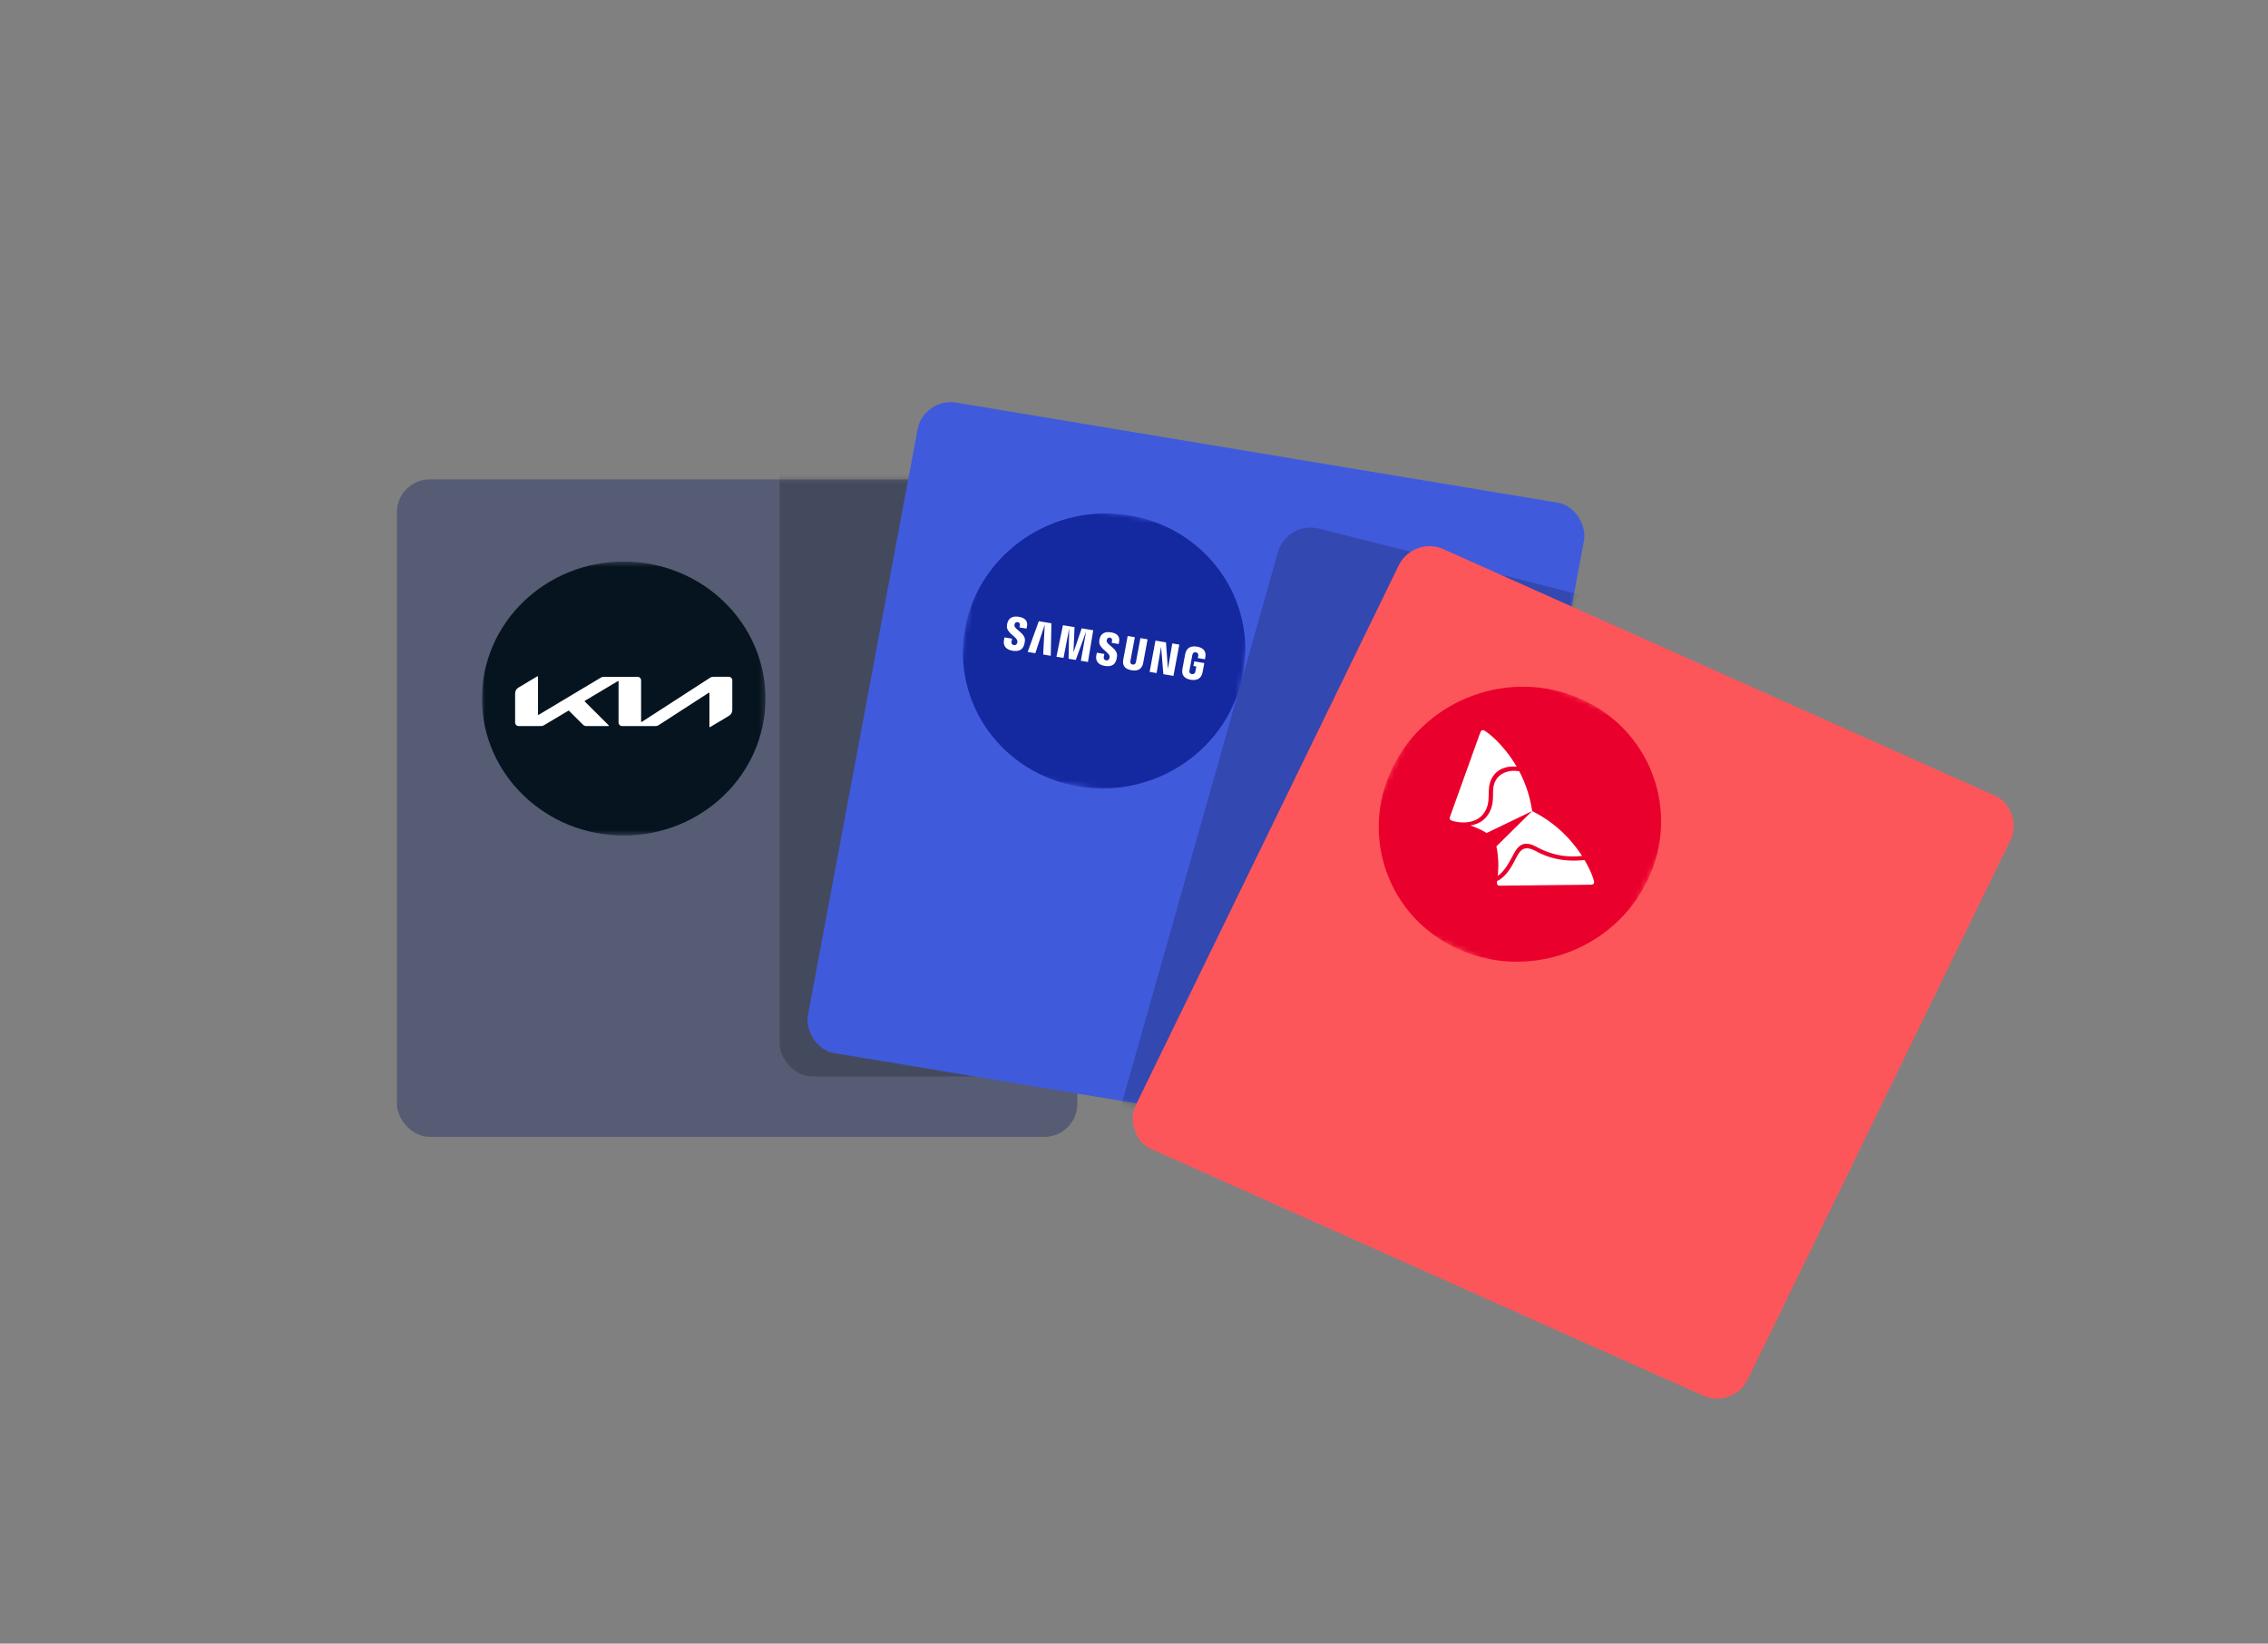 <svg width="414" height="300" fill="none" xmlns="http://www.w3.org/2000/svg"><rect width="100%" height="100%" fill="#808080" stroke="none"/><rect x="72.449" y="87.5" width="124.2" height="120" rx="6" fill="#555C74"/><mask id="a" style="mask-type:alpha" maskUnits="userSpaceOnUse" x="72" y="87" width="125" height="121"><rect x="72.449" y="87.5" width="124.2" height="120" rx="6" fill="#555C74"/></mask><g mask="url(#a)"><mask id="b" style="mask-type:alpha" maskUnits="userSpaceOnUse" x="87" y="102" width="53" height="51"><path fill="#fff" d="M87.975 102.5h51.75v50h-51.75z"/></mask><g mask="url(#b)"><ellipse cx="113.85" cy="127.5" rx="25.875" ry="25" fill="#05141F"/></g><path d="M117.027 131.66c0 .071.022.115.066.115a.195.195 0 0 0 .096-.037l12.359-7.991c.209-.145.458-.221.712-.217h2.716a.672.672 0 0 1 .506.192.67.67 0 0 1 .19.504v5.164c0 .618-.14.983-.696 1.317l-3.294 1.968a.227.227 0 0 1-.112.043c-.037 0-.075-.031-.075-.145v-6.023c0-.065-.021-.115-.068-.115a.173.173 0 0 0-.093.034l-9.034 5.841a1.175 1.175 0 0 1-.693.213h-5.998a.651.651 0 0 1-.654-.421.647.647 0 0 1-.042-.272v-7.424c0-.053-.025-.102-.065-.102a.19.19 0 0 0-.097.034l-5.948 3.548c-.062.034-.078.065-.078.093 0 .028 0 .049.053.09l4.255 4.238c.056.056.096.099.096.142 0 .043-.062.074-.134.074h-3.85a.929.929 0 0 1-.684-.21l-2.579-2.568a.112.112 0 0 0-.033-.028.12.12 0 0 0-.042-.012.201.201 0 0 0-.081.028l-4.329 2.583c-.207.137-.45.209-.699.207h-3.971a.65.65 0 0 1-.505-.191.652.652 0 0 1-.192-.502v-5.067c0-.619.14-.981.697-1.315l3.312-1.983a.192.192 0 0 1 .09-.027c.05 0 .078.052.078.167v6.771c0 .072.022.106.069.106a.227.227 0 0 0 .096-.041l11.197-6.694c.217-.149.476-.224.74-.214h6.025a.669.669 0 0 1 .504.194.656.656 0 0 1 .189.502v7.431Z" fill="#fff"/><rect x="142.312" y="76.484" width="124.2" height="120" rx="6" fill="#000" fill-opacity=".2"/></g><rect width="123.385" height="120.789" rx="6" transform="matrix(.986 .164 -.184 .983 168.594 72.5)" fill="#405ADC"/><mask id="c" style="mask-type:alpha" maskUnits="userSpaceOnUse" x="147" y="73" width="143" height="138"><rect width="122.923" height="121.216" rx="6" transform="matrix(.987 .162 -.186 .983 168.996 72.5)" fill="#405ADC"/></mask><g mask="url(#c)"><rect width="122.98" height="121.168" rx="6" transform="matrix(.968 .245 -.273 .964 234.914 95)" fill="#000" fill-opacity=".2"/></g><mask id="d" style="mask-type:alpha" maskUnits="userSpaceOnUse" x="171" y="89" width="61" height="59"><path transform="matrix(.986 .164 -.184 .983 180.828 89.863)" fill="#fff" d="M0 0h51.41v50.329H0z"/></mask><g mask="url(#d)"><ellipse cx="25.705" cy="25.164" rx="25.705" ry="25.164" transform="matrix(.986 .164 -.184 .983 180.828 89.863)" fill="#1428A0"/></g><path d="M185.18 114.175a.795.795 0 0 1 .051-.304c.069-.178.22-.365.547-.31.303.05.442.29.383.604l-.067.357 1.293.215.075-.405c.234-1.256-.744-1.625-1.476-1.747-.921-.153-1.735.062-2.049.982a2.259 2.259 0 0 0-.135.78c.004 1.217 1.781 1.865 1.91 2.656a.838.838 0 0 1-.07.428c-.079.187-.232.363-.579.306-.324-.054-.478-.296-.419-.612l.102-.555-1.39-.232-.082.441c-.241 1.291.596 1.83 1.569 1.993.974.162 1.771-.072 2.076-1.017.156-.488.169-.82.171-.946.008-1.248-1.889-1.934-1.91-2.634Zm16.838 2.819a.9.9 0 0 1 .051-.3c.072-.178.221-.361.542-.308.299.05.435.287.377.599l-.066.353 1.277.212.075-.402c.232-1.244-.731-1.606-1.456-1.727-.912-.152-1.72.059-2.031.973a2.185 2.185 0 0 0-.131.771c.005 1.204 1.763 1.846 1.89 2.628a.872.872 0 0 1-.07.425c-.075.185-.227.36-.571.302-.322-.053-.477-.292-.419-.604l.103-.553-1.374-.229-.082.44c-.239 1.276.586 1.81 1.552 1.971.966.161 1.755-.071 2.055-1.006.151-.483.167-.812.166-.937.009-1.233-1.866-1.916-1.888-2.609v.001Zm11.172 5.103-.352-4.85-1.921-.32-1.067 5.712 1.272.212.821-4.809.415 5.015 1.843.307 1.067-5.713-1.28-.213-.797 4.659h-.001Zm-23.565-8.716-2.037 5.612 1.399.233 1.721-5.223-.292 5.461 1.389.232.122-5.932-2.302-.383Zm7.822 1.302-1.496 4.404.19-4.621-2.113-.352-1.189 5.754 1.294.215 1.032-5.337-.107 5.491 1.314.219 1.888-5.195-.962 5.349 1.297.217.962-5.792-2.11-.352Zm12.034 2.005-1.31-.218-.797 4.27c-.012.074-.03.157-.052.217-.054.139-.215.397-.576.337s-.417-.354-.416-.502a1.07 1.07 0 0 1 .028-.222l.797-4.27-1.309-.218-.773 4.138a6.875 6.875 0 0 0-.06.384c-.111 1.093.586 1.57 1.538 1.729.953.158 1.781-.064 2.075-1.127a3.62 3.62 0 0 0 .083-.38l.772-4.138Zm8.52 4.029-.158.842.531.089-.156.835a1.208 1.208 0 0 1-.054.217c-.05.152-.232.396-.609.333s-.455-.35-.449-.509c.003-.066.014-.148.028-.222l.492-2.638a1.39 1.39 0 0 1 .074-.268.51.51 0 0 1 .593-.333c.396.066.44.375.439.504a1.85 1.85 0 0 1-.025.225l-.06.321 1.304.217.035-.189s.043-.197.061-.384c.105-1.099-.632-1.574-1.549-1.727-.918-.153-1.769.061-2.085 1.122a4.635 4.635 0 0 0-.097.378l-.453 2.426a4.159 4.159 0 0 0-.05.385c-.112 1.067.637 1.576 1.553 1.729.916.152 1.804-.085 2.087-1.123.052-.191.069-.272.091-.378l.289-1.547-1.832-.305Z" fill="#fff"/><rect width="122.414" height="121.783" rx="6" transform="matrix(.913 .408 -.438 .899 257.967 97.773)" fill="#FC565B"/><mask id="e" style="mask-type:alpha" maskUnits="userSpaceOnUse" x="243" y="117" width="69" height="67"><path transform="matrix(.913 .407 -.438 .899 265.344 117.227)" fill="#EA002C" d="M0 0h50.904v50.842H0z"/></mask><g mask="url(#e)"><ellipse cx="25.452" cy="25.421" rx="25.452" ry="25.421" transform="matrix(.913 .407 -.438 .899 265.344 117.227)" fill="#EA002C"/></g><path d="M264.884 149.742c-.259-.116-.311-.347-.203-.662l1.099-3.06c1.394-3.882 3.672-10.223 4.141-11.521l.104-.293c.09-.255.19-.541.249-.661.132-.272.381-.337.597-.24.621.277 3.617 2.562 5.984 6.639-1.173-.172-3.557.051-4.615 2.249-.467.971-.481 1.879-.495 2.787-.014.914-.029 1.829-.504 2.81-1.534 3.174-5.595 2.292-6.357 1.952Z" fill="#fff"/><path d="M272.936 142.614c.9-1.847 3.133-2.124 4.404-1.817l-.002.006a22.639 22.639 0 0 1 2.339 7.235l-8.311 4.004c-.033-.027-.599-.39-1.62-.846-.486-.217-.934-.39-1.358-.534 1.302-.173 2.764-.879 3.562-2.53.568-1.173.578-2.185.588-3.13.008-.827.015-1.603.398-2.388ZM276.262 155.947c-.855 1.62-1.719 3.19-2.872 3.91l-.003.005c.097-.859.194-2.057.028-3.593-.071-1.039-.242-1.658-.27-1.76l-.003-.012c.261-.269 2.432-2.409 4.215-4.167l.001-.001c1.098-1.083 2.049-2.02 2.317-2.287 4.481 2.22 7.369 5.484 9.113 8.192-1.562.128-4.054.276-7.095-1.067a16.535 16.535 0 0 1-1.08-.524c-.207-.108-.39-.203-.582-.289-2.077-.92-2.958.091-3.769 1.593Z" fill="#fff"/><path d="M273.264 161.259a2.1 2.1 0 0 1 .013-.43l-.003-.008c1.502-.707 2.475-2.339 3.122-3.545.112-.208.217-.409.312-.59.075-.144.143-.275.204-.388.731-1.35 1.45-1.842 3.044-1.144.247.111.414.199.598.295.221.116.465.244.899.438 3.265 1.437 6.027 1.234 7.798 1.095 1.174 2.004 1.689 3.579 1.735 3.996a.438.438 0 0 1-.039.242c-.062.128-.201.223-.393.241-.137.018-.46.021-.739.023l-.294.003-6.791.074c-4.184.046-8.716.095-8.91.095a.828.828 0 0 1-.333-.058c-.132-.052-.204-.162-.223-.339Z" fill="#fff"/></svg>